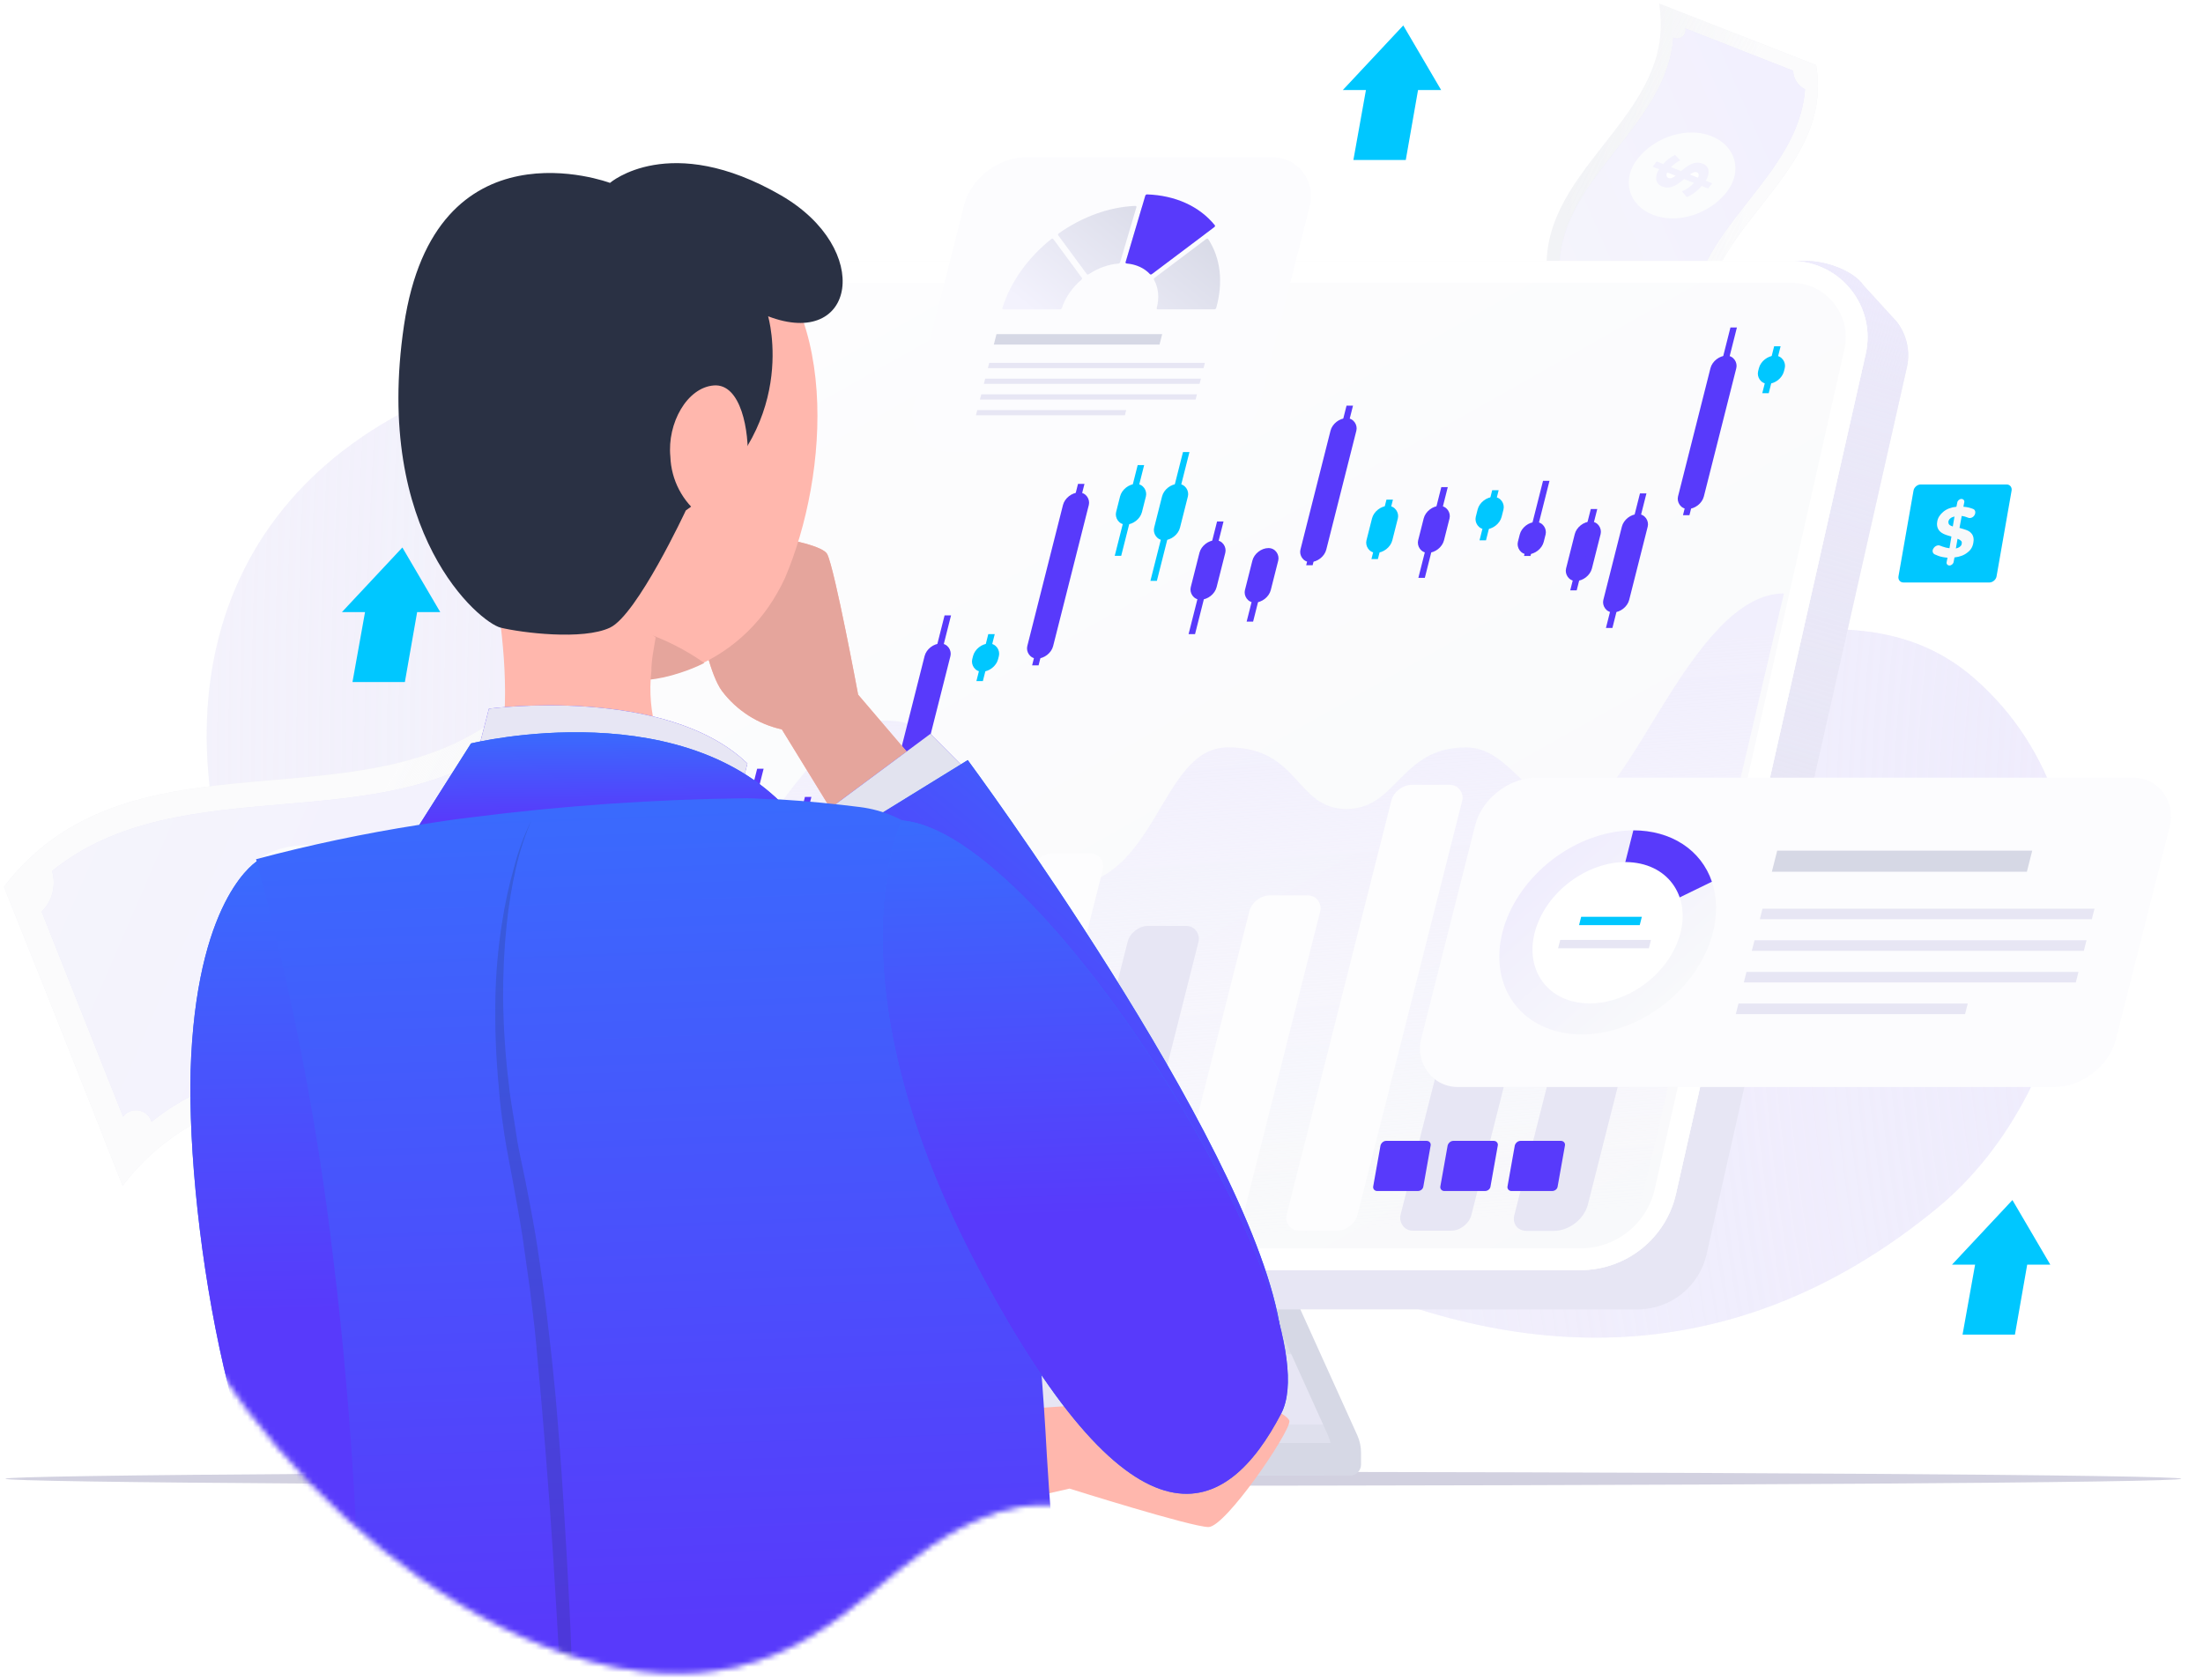 <svg width="405" height="309" viewBox="0 0 405 309" fill="none" xmlns="http://www.w3.org/2000/svg">
<path d="M266.444 115.089C237.626 100.143 216.453 42.825 181.636 62.031C160.482 73.7 167.072 82.73 140.347 76.422C122.516 72.235 110.1 61.549 85.523 70.688C-8.851 105.823 52.399 238.173 138.481 244.153C163.641 245.901 167.764 221.788 186.461 215.726C205.476 209.573 225.856 225.684 241.94 233.303C281.927 252.245 321.013 251.098 356.203 222.089C383.001 200.006 392.513 150.58 362.957 124.747C336.879 101.918 298.239 131.574 266.444 115.089Z" fill="#F4F3FB"/>
<path d="M266.444 115.089C237.626 100.143 216.453 42.825 181.636 62.031C160.482 73.7 167.072 82.73 140.347 76.422C122.516 72.235 110.1 61.549 85.523 70.688C-8.851 105.823 52.399 238.173 138.481 244.153C163.641 245.901 167.764 221.788 186.461 215.726C205.476 209.573 225.856 225.684 241.94 233.303C281.927 252.245 321.013 251.098 356.203 222.089C383.001 200.006 392.513 150.58 362.957 124.747C336.879 101.918 298.239 131.574 266.444 115.089Z" fill="url(#paint0_radial_182_3859)"/>
<path d="M133.069 180.955L146.485 180.478H221.36H247.494L221.36 181.432H146.485L133.069 180.955Z" fill="#C3C6D6"/>
<path d="M382.568 55.948C382.568 53.767 384.335 52 386.516 52C388.696 52 390.463 53.767 390.463 55.948V83.052C390.463 85.233 388.696 87 386.516 87C384.335 87 382.568 85.233 382.568 83.052V55.948Z" fill="white"/>
<path d="M372.963 73.448C370.783 73.448 369.016 71.68 369.016 69.5C369.016 67.32 370.783 65.552 372.963 65.552H400.068C402.248 65.552 404.016 67.32 404.016 69.5C404.016 71.68 402.248 73.448 400.068 73.448H372.963Z" fill="white"/>
<path d="M35.705 233.494C35.705 231.313 37.472 229.546 39.652 229.546C41.833 229.546 43.6 231.313 43.6 233.494V260.598C43.6 262.778 41.833 264.546 39.652 264.546C37.472 264.546 35.705 262.778 35.705 260.598V233.494Z" fill="white"/>
<path d="M26.1 250.994C23.92 250.994 22.152 249.226 22.152 247.046C22.152 244.866 23.92 243.098 26.1 243.098H53.205C55.385 243.098 57.152 244.866 57.152 247.046C57.152 249.226 55.385 250.994 53.205 250.994H26.1Z" fill="white"/>
<path d="M333.88 11.979C337.487 33.361 309.91 42.511 313.521 63.882C303.917 60.07 294.294 56.295 284.653 52.557C281.047 31.175 308.623 22.026 305.012 0.654L333.88 11.979Z" fill="#F2F3F6"/>
<path d="M333.88 11.979C337.487 33.361 309.91 42.511 313.521 63.882C303.917 60.07 294.294 56.295 284.653 52.557C281.047 31.175 308.623 22.026 305.012 0.654L333.88 11.979Z" fill="url(#paint1_linear_182_3859)"/>
<path d="M329.648 12.999L309.862 5.242C309.911 5.528 309.88 5.822 309.772 6.092C309.664 6.362 309.484 6.596 309.251 6.77C309.019 6.943 308.742 7.049 308.453 7.075C308.164 7.101 307.873 7.046 307.613 6.917C306.484 22.94 287.843 32.097 286.71 48.131C287.347 48.448 287.886 48.932 288.269 49.532C288.653 50.133 288.865 50.826 288.885 51.537L308.682 59.298C308.632 59.014 308.661 58.721 308.768 58.452C308.874 58.183 309.053 57.949 309.285 57.776C309.517 57.603 309.792 57.498 310.08 57.472C310.368 57.446 310.657 57.501 310.916 57.63C312.049 41.596 330.701 32.443 331.834 16.41C331.194 16.094 330.652 15.609 330.267 15.008C329.882 14.407 329.668 13.713 329.648 12.999Z" fill="#ECEAFA"/>
<path d="M329.648 12.999L309.862 5.242C309.911 5.528 309.88 5.822 309.772 6.092C309.664 6.362 309.484 6.596 309.251 6.77C309.019 6.943 308.742 7.049 308.453 7.075C308.164 7.101 307.873 7.046 307.613 6.917C306.484 22.94 287.843 32.097 286.71 48.131C287.347 48.448 287.886 48.932 288.269 49.532C288.653 50.133 288.865 50.826 288.885 51.537L308.682 59.298C308.632 59.014 308.661 58.721 308.768 58.452C308.874 58.183 309.053 57.949 309.285 57.776C309.517 57.603 309.792 57.498 310.08 57.472C310.368 57.446 310.657 57.501 310.916 57.63C312.049 41.596 330.701 32.443 331.834 16.41C331.194 16.094 330.652 15.609 330.267 15.008C329.882 14.407 329.668 13.713 329.648 12.999Z" fill="url(#paint2_linear_182_3859)"/>
<path d="M306.747 32.738C306.938 32.806 307.147 32.804 307.337 32.732C307.59 32.627 307.827 32.487 308.042 32.316C307.524 32.11 307.006 31.905 306.498 31.703C306.386 31.902 306.35 32.134 306.394 32.358C306.418 32.445 306.462 32.525 306.524 32.591C306.585 32.657 306.662 32.708 306.747 32.738Z" fill="white"/>
<path d="M310.665 32.085L312.157 32.677C312.269 32.489 312.31 32.267 312.274 32.052C312.256 31.968 312.216 31.892 312.159 31.829C312.102 31.766 312.029 31.72 311.948 31.694C311.759 31.626 311.552 31.624 311.362 31.69C311.111 31.785 310.876 31.918 310.665 32.085Z" fill="white"/>
<path d="M301.142 29.085C297.991 33.005 299.368 37.727 303.86 39.497C308.352 41.268 314.184 39.36 317.335 35.44C320.486 31.52 319.113 26.788 314.607 25.024C310.101 23.259 304.329 25.168 301.142 29.085ZM314.063 31.262C314.112 31.606 314.093 31.956 314.007 32.292C313.921 32.628 313.769 32.944 313.561 33.222L314.773 33.703L314.02 34.664L312.839 34.195C312.441 34.658 311.994 35.076 311.504 35.441C311.079 35.769 310.613 36.04 310.117 36.246L309.201 35.199C309.612 35.022 310.004 34.803 310.371 34.548C310.749 34.282 311.099 33.979 311.415 33.642L309.611 32.926C309.192 33.282 308.753 33.612 308.295 33.916C307.903 34.162 307.471 34.34 307.019 34.441C306.542 34.535 306.048 34.485 305.6 34.297C305.33 34.213 305.086 34.059 304.893 33.852C304.7 33.645 304.563 33.392 304.497 33.116C304.408 32.411 304.596 31.698 305.022 31.129C304.628 30.973 304.224 30.812 303.82 30.652L304.573 29.691L305.754 30.16C306.368 29.468 307.107 28.898 307.932 28.481L308.894 29.474C308.263 29.799 307.69 30.224 307.195 30.732C307.807 30.974 308.428 31.221 309.04 31.464C309.445 31.108 309.875 30.782 310.327 30.487C310.714 30.236 311.143 30.057 311.593 29.958C312.062 29.868 312.548 29.915 312.991 30.093C313.262 30.176 313.507 30.329 313.701 30.536C313.894 30.743 314.03 30.998 314.094 31.274L314.063 31.262Z" fill="#FBFCFD"/>
<path d="M121.406 178.837C96.298 211.715 47.624 185.193 22.536 218.063C15.34 199.71 8.068 181.38 0.721 163.071C25.829 130.192 74.503 156.715 99.591 123.845L121.406 178.837Z" fill="#F2F3F6"/>
<path d="M121.406 178.837C96.298 211.715 47.624 185.193 22.536 218.063C15.34 199.71 8.068 181.38 0.721 163.071C25.829 130.192 74.503 156.715 99.591 123.845L121.406 178.837Z" fill="url(#paint3_linear_182_3859)"/>
<path d="M114.472 174.267L99.512 136.581C99.177 137.022 98.727 137.362 98.211 137.563C97.695 137.764 97.133 137.818 96.588 137.719C96.043 137.621 95.536 137.373 95.123 137.004C94.71 136.635 94.408 136.159 94.249 135.628C70.442 154.926 33.396 140.867 9.57 160.172C9.958 161.474 9.985 162.856 9.648 164.172C9.31 165.488 8.621 166.687 7.655 167.641L22.623 205.347C22.954 204.906 23.401 204.566 23.915 204.364C24.428 204.162 24.987 204.107 25.53 204.205C26.073 204.302 26.578 204.549 26.989 204.916C27.401 205.284 27.701 205.759 27.859 206.287C51.685 186.982 88.739 201.061 112.565 181.756C112.172 180.452 112.142 179.066 112.478 177.746C112.814 176.427 113.504 175.224 114.472 174.267Z" fill="#ECEAFA"/>
<path d="M114.472 174.267L99.512 136.581C99.177 137.022 98.727 137.362 98.211 137.563C97.695 137.764 97.133 137.818 96.588 137.719C96.043 137.621 95.536 137.373 95.123 137.004C94.71 136.635 94.408 136.159 94.249 135.628C70.442 154.926 33.396 140.867 9.57 160.172C9.958 161.474 9.985 162.856 9.648 164.172C9.31 165.488 8.621 166.687 7.655 167.641L22.623 205.347C22.954 204.906 23.401 204.566 23.915 204.364C24.428 204.162 24.987 204.107 25.53 204.205C26.073 204.302 26.578 204.549 26.989 204.916C27.401 205.284 27.701 205.759 27.859 206.287C51.685 186.982 88.739 201.061 112.565 181.756C112.172 180.452 112.142 179.066 112.478 177.746C112.814 176.427 113.504 175.224 114.472 174.267Z" fill="url(#paint4_linear_182_3859)"/>
<path d="M57.127 168.053C57.282 168.408 57.557 168.697 57.904 168.868C58.38 169.084 58.885 169.232 59.402 169.309C59.014 168.319 58.625 167.329 58.245 166.358C57.822 166.462 57.451 166.713 57.197 167.066C57.106 167.213 57.053 167.379 57.04 167.551C57.028 167.723 57.058 167.895 57.127 168.053Z" fill="white"/>
<path d="M63.14 172.665L64.258 175.517C64.666 175.427 65.028 175.196 65.282 174.864C65.374 174.731 65.43 174.576 65.443 174.414C65.456 174.253 65.425 174.09 65.355 173.944C65.204 173.592 64.937 173.301 64.598 173.121C64.138 172.896 63.646 172.742 63.14 172.665Z" fill="white"/>
<path d="M54.918 155.484C45.349 156.197 40.561 164.267 43.944 172.835C47.326 181.403 57.582 187.046 67.151 186.333C76.72 185.62 81.527 177.543 78.117 168.963C74.707 160.383 64.529 154.823 54.918 155.484ZM68.713 176.33C68.298 176.846 67.785 177.275 67.204 177.593C66.623 177.911 65.985 178.112 65.326 178.183L66.235 180.5L63.915 180.702L63.029 178.444C61.866 178.493 60.701 178.414 59.555 178.207C58.544 178.042 57.559 177.744 56.626 177.322L56.892 174.681C57.675 175.023 58.49 175.285 59.324 175.464C60.187 175.644 61.065 175.737 61.946 175.738L60.594 172.292C59.553 172.171 58.52 171.989 57.501 171.746C56.646 171.521 55.836 171.15 55.106 170.651C54.354 170.11 53.78 169.356 53.458 168.487C53.225 168 53.121 167.46 53.158 166.921C53.195 166.382 53.371 165.862 53.669 165.411C54.536 164.368 55.774 163.702 57.122 163.554C56.827 162.801 56.524 162.029 56.221 161.257L58.542 161.055L59.427 163.313C61.191 163.266 62.948 163.554 64.604 164.162L64.472 166.796C63.198 166.34 61.859 166.094 60.506 166.066C60.965 167.234 61.431 168.423 61.889 169.591C62.913 169.692 63.928 169.867 64.927 170.114C65.781 170.325 66.589 170.689 67.314 171.189C68.051 171.725 68.618 172.463 68.947 173.313C69.184 173.799 69.29 174.339 69.253 174.879C69.216 175.419 69.038 175.94 68.736 176.389L68.713 176.33Z" fill="#FBFCFD"/>
<path d="M401 271.928C401 272.639 311.457 273.216 201 273.216C90.543 273.216 1 272.639 1 271.928C1 271.216 90.543 270.64 201 270.64C311.457 270.64 401 271.216 401 271.928Z" fill="#D2D1E0"/>
<path d="M245.544 267.137V269.311C245.544 269.855 245.328 270.376 244.943 270.761C244.559 271.145 244.037 271.361 243.493 271.361H165.57C165.073 271.361 164.596 271.165 164.243 270.816C163.89 270.467 163.689 269.992 163.683 269.495V267.445C163.683 266.944 163.882 266.464 164.236 266.111C164.59 265.757 165.07 265.558 165.57 265.558H184.948C185.461 265.558 185.968 265.447 186.434 265.233C186.9 265.019 187.314 264.706 187.647 264.316C187.98 263.926 188.225 263.469 188.365 262.975C188.504 262.481 188.535 261.963 188.455 261.457L181.647 222.167H225.94L244.908 264.123C245.318 265.075 245.534 266.1 245.544 267.137Z" fill="#D6D8E5"/>
<path d="M119.663 267.424V269.475C119.663 269.72 119.711 269.962 119.805 270.189C119.899 270.415 120.036 270.621 120.209 270.794C120.383 270.967 120.588 271.105 120.815 271.199C121.041 271.292 121.284 271.341 121.529 271.341H243.452C243.996 271.341 244.518 271.125 244.902 270.74C245.287 270.356 245.503 269.834 245.503 269.29V267.117C245.496 266.537 245.427 265.959 245.298 265.394C245.181 264.91 245.023 264.437 244.826 263.979L243.918 261.969L225.858 222.023H173.565L180.434 261.272C180.464 261.504 180.464 261.738 180.434 261.969C180.419 262.768 180.132 263.538 179.622 264.153C179.111 264.767 178.407 265.191 177.625 265.353C177.38 265.384 177.132 265.384 176.887 265.353H121.488C121.228 265.357 120.972 265.415 120.736 265.524C120.5 265.633 120.289 265.79 120.118 265.985C119.946 266.18 119.817 266.409 119.738 266.657C119.66 266.904 119.634 267.166 119.663 267.424Z" fill="#E7E6F4"/>
<path d="M173.565 222.023H225.859L238.062 249.015H178.29L173.565 222.023Z" fill="#DDDFEB"/>
<path opacity="0.2" d="M123.663 267.424V269.474C123.663 269.719 123.711 269.962 123.805 270.188C123.899 270.415 124.036 270.621 124.209 270.794C124.383 270.967 124.588 271.105 124.815 271.198C125.041 271.292 125.284 271.34 125.529 271.34H243.452C243.996 271.34 244.518 271.124 244.902 270.74C245.287 270.355 245.503 269.834 245.503 269.29V267.116C245.496 266.536 245.427 265.959 245.298 265.394L185.621 265.353L184.887 265.353H125.488C125.228 265.357 124.972 265.415 124.736 265.524C124.5 265.633 124.289 265.79 124.118 265.985C123.946 266.18 123.817 266.408 123.738 266.656C123.66 266.904 123.634 267.165 123.663 267.424Z" fill="#E7E6F4"/>
<path d="M246.014 265.353H199.648C196.34 265.353 193.659 268.034 193.659 271.341H246.014V265.353Z" fill="#D6D8E5"/>
<path opacity="0.75" d="M245.298 265.394C245.181 264.91 245.023 264.437 244.826 263.979L243.918 261.97H180.434C180.418 262.768 180.132 263.538 179.622 264.153C179.111 264.768 178.407 265.191 177.625 265.353C177.624 265.353 177.623 265.353 177.621 265.354L176.887 265.353C177.131 265.384 177.378 265.384 177.621 265.354L245.298 265.394Z" fill="#DBDCE9" fill-opacity="0.89"/>
<path d="M230.589 222.044L249.557 264C249.989 264.989 250.213 266.057 250.213 267.137V269.311C250.213 269.855 249.997 270.376 249.612 270.761C249.228 271.145 248.706 271.361 248.162 271.361H242.771C243.315 271.361 243.837 271.145 244.221 270.761C244.606 270.376 244.822 269.855 244.822 269.311V267.137C244.822 266.057 244.599 264.989 244.166 264L225.197 222.044H230.589Z" fill="#D6D8E5"/>
<path fill-rule="evenodd" clip-rule="evenodd" d="M314.618 226.747L313.738 230.644C312.399 236.573 307.133 240.783 301.055 240.783H297.093C297.082 240.783 297.071 240.783 297.06 240.783H102.704C102.693 240.783 102.682 240.783 102.671 240.783H96.453C92.677 240.783 89.343 239.196 86.996 236.705L79.814 228.698C77.443 225.746 76.348 221.77 77.269 217.693L78.425 212.739C78.486 212.359 78.559 211.977 78.645 211.595L113.646 56.58C114.778 51.565 119.234 48.003 124.376 48.003H329.33C329.519 48.003 329.707 48.007 329.893 48.014L332.193 48.003C335.75 48.003 340.802 49.813 342.598 52.491L348.717 59.183C350.465 61.46 351.257 64.476 350.559 67.567L349.488 72.31L314.618 226.747Z" fill="#E7E6F4"/>
<path fill-rule="evenodd" clip-rule="evenodd" d="M314.618 226.747L313.738 230.644C312.399 236.573 307.133 240.783 301.055 240.783H297.093C297.082 240.783 297.071 240.783 297.06 240.783H102.704C102.693 240.783 102.682 240.783 102.671 240.783H96.453C92.677 240.783 89.343 239.196 86.996 236.705L79.814 228.698C77.443 225.746 76.348 221.77 77.269 217.693L78.425 212.739C78.486 212.359 78.559 211.977 78.645 211.595L113.646 56.58C114.778 51.565 119.234 48.003 124.376 48.003H329.33C329.519 48.003 329.707 48.007 329.893 48.014L332.193 48.003C335.75 48.003 340.802 49.813 342.598 52.491L348.717 59.183C350.465 61.46 351.257 64.476 350.559 67.567L349.488 72.31L314.618 226.747Z" fill="url(#paint5_linear_182_3859)"/>
<path d="M113.646 56.58C114.778 51.565 119.234 48.003 124.376 48.003H329.33C338.306 48.003 344.963 56.331 342.987 65.086L308.116 219.524C306.263 227.731 298.972 233.559 290.558 233.559H96.203C84.663 233.559 76.103 222.852 78.645 211.595L113.646 56.58Z" fill="#FDFDFE"/>
<path d="M113.646 56.58C114.778 51.565 119.234 48.003 124.376 48.003H329.33C338.306 48.003 344.963 56.331 342.987 65.086L308.116 219.524C306.263 227.731 298.972 233.559 290.558 233.559H96.203C84.663 233.559 76.103 222.852 78.645 211.595L113.646 56.58Z" fill="url(#paint6_linear_182_3859)"/>
<path d="M124.376 50.003C120.169 50.003 116.523 52.917 115.597 57.021L80.596 212.036C78.337 222.042 85.945 231.559 96.203 231.559H290.558C298.037 231.559 304.518 226.379 306.165 219.083L341.036 64.646C342.73 57.141 337.024 50.003 329.33 50.003H124.376Z" fill="#FDFDFE"/>
<path d="M124.376 50.003C120.169 50.003 116.523 52.917 115.597 57.021L80.596 212.036C78.337 222.042 85.945 231.559 96.203 231.559H290.558C298.037 231.559 304.518 226.379 306.165 219.083L341.036 64.646C342.73 57.141 337.024 50.003 329.33 50.003H124.376Z" fill="url(#paint7_linear_182_3859)"/>
<path d="M124.376 50.003C120.169 50.003 116.523 52.917 115.597 57.021L80.596 212.036C78.337 222.042 85.945 231.559 96.203 231.559H290.558C298.037 231.559 304.518 226.379 306.165 219.083L341.036 64.646C342.73 57.141 337.024 50.003 329.33 50.003H124.376Z" stroke="white" stroke-width="4"/>
<path opacity="0.75" d="M96.479 148.757C103.422 148.757 103.275 182.75 115.554 182.75C127.832 182.75 144.44 132.5 162.858 132.5C181.276 132.5 173.288 161.25 193.141 163C212.993 164.75 212.583 137.433 225.774 137.433C238.966 137.433 238.15 148.757 247.525 148.757C256.899 148.757 257.383 137.433 269.517 137.433C277.855 137.433 280.888 148.757 290.113 148.757C299.337 148.757 311.073 109.124 327.956 109.124L300.077 227.926L78.638 228.926L96.479 148.757Z" fill="url(#paint8_linear_182_3859)"/>
<rect width="4.75" height="8.907" rx="2.375" transform="matrix(1 0 -0.245 0.969 108.339 145.971)" fill="#00C7FF"/>
<rect width="1.188" height="11.282" transform="matrix(1 0 -0.245 0.969 110.412 144.819)" fill="#00C7FF"/>
<rect width="4.75" height="8.907" rx="2.375" transform="matrix(1 0 -0.245 0.969 252.813 93.029)" fill="#00C7FF"/>
<rect width="1.188" height="11.282" transform="matrix(1 0 -0.245 0.969 254.887 91.878)" fill="#00C7FF"/>
<rect width="4.75" height="8.907" rx="2.375" transform="matrix(1 0 -0.245 0.969 117.84 145.971)" fill="#583AFB"/>
<rect width="1.188" height="17.22" transform="matrix(1 0 -0.245 0.969 120.496 142.517)" fill="#583AFB"/>
<rect width="4.75" height="8.907" rx="2.375" transform="matrix(1 0 -0.245 0.969 262.314 93.03)" fill="#583AFB"/>
<rect width="1.188" height="17.22" transform="matrix(1 0 -0.245 0.969 264.971 89.576)" fill="#583AFB"/>
<rect width="4.75" height="6.143" rx="2.375" transform="matrix(1 0 -0.245 0.969 127.758 144.323)" fill="#00C7FF"/>
<rect width="1.188" height="9.501" transform="matrix(1 0 -0.245 0.969 129.851 143.093)" fill="#00C7FF"/>
<rect width="4.75" height="6.143" rx="2.375" transform="matrix(1 0 -0.245 0.969 272.232 91.382)" fill="#00C7FF"/>
<rect width="1.188" height="9.501" transform="matrix(1 0 -0.245 0.969 274.325 90.151)" fill="#00C7FF"/>
<rect width="4.75" height="6.143" rx="2.375" transform="matrix(1 0 -0.245 0.969 135.499 148.929)" fill="#583AFB"/>
<rect width="1.188" height="14.251" transform="matrix(1 0 -0.245 0.969 139.195 141.366)" fill="#583AFB"/>
<rect width="4.75" height="6.143" rx="2.375" transform="matrix(1 0 -0.245 0.969 279.974 95.987)" fill="#583AFB"/>
<rect width="1.188" height="14.251" transform="matrix(1 0 -0.245 0.969 283.67 88.425)" fill="#583AFB"/>
<rect width="4.75" height="11.282" rx="2.375" transform="matrix(1 0 -0.245 0.969 145.613 148.85)" fill="#583AFB"/>
<rect width="1.188" height="15.439" transform="matrix(1 0 -0.245 0.969 147.978 146.547)" fill="#583AFB"/>
<rect width="4.75" height="11.282" rx="2.375" transform="matrix(1 0 -0.245 0.969 290.089 95.908)" fill="#583AFB"/>
<rect width="1.188" height="15.439" transform="matrix(1 0 -0.245 0.969 292.453 93.606)" fill="#583AFB"/>
<rect width="4.75" height="7.719" rx="2.375" transform="matrix(1 0 -0.245 0.969 206.496 88.983)" fill="#00C7FF"/>
<rect width="1.188" height="17.22" transform="matrix(1 0 -0.245 0.969 209.151 85.529)" fill="#00C7FF"/>
<rect width="4.75" height="11.282" rx="2.375" transform="matrix(1 0 -0.245 0.969 221.091 99.345)" fill="#583AFB"/>
<rect width="1.188" height="21.377" transform="matrix(1 0 -0.245 0.969 223.747 95.891)" fill="#583AFB"/>
<rect width="4.75" height="27.315" rx="2.375" transform="matrix(1 0 -0.245 0.969 245.185 76.895)" fill="#583AFB"/>
<rect width="1.188" height="30.284" transform="matrix(1 0 -0.245 0.969 247.549 74.593)" fill="#583AFB"/>
<rect width="4.75" height="10.342" rx="2.375" transform="matrix(1 0 -0.245 0.969 230.822 100.784)" fill="#583AFB"/>
<rect width="1.188" height="13.657" transform="matrix(1 0 -0.245 0.969 232.53 101.072)" fill="#583AFB"/>
<rect width="4.75" height="10.688" rx="2.375" transform="matrix(1 0 -0.245 0.969 214.215 88.983)" fill="#00C7FF"/>
<rect width="1.188" height="30.284" transform="matrix(1 0 -0.245 0.969 218.911 77.471)" fill="#00C7FF"/>
<rect width="4.75" height="18.659" rx="2.375" transform="matrix(1 0 -0.245 0.969 154.273 147.476)" fill="#583AFB"/>
<rect width="1.188" height="25.533" transform="matrix(1 0 -0.245 0.969 157.02 143.668)" fill="#583AFB"/>
<rect width="4.75" height="18.659" rx="2.375" transform="matrix(1 0 -0.245 0.969 298.749 94.535)" fill="#583AFB"/>
<rect width="1.188" height="25.533" transform="matrix(1 0 -0.245 0.969 301.494 90.728)" fill="#583AFB"/>
<rect width="4.75" height="29.096" rx="2.375" transform="matrix(1 0 -0.245 0.969 170.56 118.341)" fill="#583AFB"/>
<rect width="1.188" height="35.628" transform="matrix(1 0 -0.245 0.969 173.652 113.16)" fill="#583AFB"/>
<rect width="4.75" height="29.096" rx="2.375" transform="matrix(1 0 -0.245 0.969 315.034 65.399)" fill="#583AFB"/>
<rect width="1.188" height="35.628" transform="matrix(1 0 -0.245 0.969 318.127 60.219)" fill="#583AFB"/>
<rect width="4.75" height="31.521" rx="2.375" transform="matrix(1 0 -0.245 0.969 195.999 90.566)" fill="#583AFB"/>
<rect width="1.188" height="34.44" transform="matrix(1 0 -0.245 0.969 198.182 88.983)" fill="#583AFB"/>
<rect width="4.75" height="5.344" rx="2.375" transform="matrix(1 0 -0.245 0.969 179.466 118.34)" fill="#00C7FF"/>
<rect width="1.188" height="8.907" transform="matrix(1 0 -0.245 0.969 181.685 116.613)" fill="#00C7FF"/>
<rect width="4.75" height="5.344" rx="2.375" transform="matrix(1 0 -0.245 0.969 323.94 65.399)" fill="#00C7FF"/>
<rect width="1.188" height="8.907" transform="matrix(1 0 -0.245 0.969 326.159 63.673)" fill="#00C7FF"/>
<path d="M95.966 199.108C96.372 197.502 98.045 196.2 99.702 196.2H106.73C108.387 196.2 109.4 197.502 108.994 199.108L102.833 223.437C102.427 225.043 100.754 226.345 99.097 226.345H95.069C91.755 226.345 89.728 223.741 90.542 220.529L95.966 199.108Z" fill="#E7E6F4"/>
<rect width="13.028" height="45.56" rx="3" transform="matrix(1 0 -0.245 0.969 121.207 182.18)" fill="#FDFDFE"/>
<rect width="13.028" height="54.237" rx="3" transform="matrix(1 0 -0.245 0.969 144.292 173.767)" fill="#FDFDFE"/>
<rect width="13.028" height="45.56" rx="3" transform="matrix(1 0 -0.245 0.969 163.117 182.18)" fill="#E7E6F4"/>
<rect width="13.028" height="71.594" rx="3" transform="matrix(1 0 -0.245 0.969 190.463 156.942)" fill="#FDFDFE"/>
<rect width="13.028" height="57.853" rx="3" transform="matrix(1 0 -0.245 0.969 208.045 170.262)" fill="#E7E6F4"/>
<rect width="13.028" height="63.639" rx="3" transform="matrix(1 0 -0.245 0.969 230.42 164.653)" fill="#FDFDFE"/>
<rect width="13.028" height="84.611" rx="3" transform="matrix(1 0 -0.245 0.969 256.522 144.323)" fill="#FDFDFE"/>
<rect width="13.028" height="71.594" rx="3" transform="matrix(1 0 -0.245 0.969 274.281 156.942)" fill="#E7E6F4"/>
<path d="M289.175 180.881C289.581 179.275 291.254 177.973 292.911 177.973H299.939C301.596 177.973 302.609 179.275 302.203 180.881L291.918 221.498C291.24 224.174 288.452 226.345 285.69 226.345H280.662C279.005 226.345 277.992 225.043 278.399 223.436L289.175 180.881Z" fill="#E7E6F4"/>
<path d="M251.113 16.561L248.808 29.418H258.438L260.692 16.561H264.944L257.977 4.677L246.861 16.561H251.113Z" fill="#00C7FF"/>
<path d="M67.107 112.561L64.802 125.418H74.432L76.686 112.561H80.938L73.971 100.677L62.855 112.561H67.107Z" fill="#00C7FF"/>
<path d="M363.101 232.561L360.796 245.418H370.426L372.68 232.561H376.932L369.965 220.677L358.85 232.561H363.101Z" fill="#00C7FF"/>
<g filter="url(#filter0_dd_182_3859)">
<rect width="127.743" height="58.71" rx="9" transform="matrix(1 0 -0.245 0.969 259.412 130)" fill="#FCFCFE"/>
<path d="M300.906 158.492C299.745 163.045 296.916 167.44 292.946 170.857C288.977 174.275 284.138 176.481 279.332 177.065C274.526 177.65 270.08 176.572 266.824 174.033C263.568 171.493 261.724 167.666 261.635 163.265C261.546 158.864 263.219 154.188 266.341 150.11C269.464 146.033 273.823 142.831 278.606 141.102C283.389 139.373 288.27 139.234 292.338 140.713C296.406 142.191 299.384 145.185 300.717 149.137C301.676 151.985 301.741 155.21 300.906 158.492Z" fill="url(#paint9_linear_182_3859)"/>
<path d="M300.717 149.137L281.515 158.492L286.275 139.694C289.69 139.694 292.824 140.566 295.359 142.224C297.895 143.882 299.743 146.267 300.717 149.137Z" fill="#583AFB"/>
<path d="M294.246 160.601C297.224 153.517 293.949 146.844 286.931 145.696C279.914 144.549 271.811 149.362 268.834 156.446C265.856 163.53 269.131 170.204 276.149 171.351C283.166 172.498 291.268 167.686 294.246 160.601Z" fill="white"/>
<path d="M287.836 155.591H276.681L276.293 157.121H287.449L287.836 155.591Z" fill="#00C7FF"/>
<path d="M289.516 159.846H272.828L272.441 161.375H289.129L289.516 159.846Z" fill="#E7E6F4"/>
<path d="M359.603 143.432H312.72L311.738 147.309H358.621L359.603 143.432Z" fill="#D6D8E5"/>
<path d="M371.054 154.095H310.02L309.529 156.034H370.563L371.054 154.095Z" fill="#E7E6F4"/>
<path d="M369.581 159.911H308.547L308.056 161.85H369.09L369.581 159.911Z" fill="#E7E6F4"/>
<path d="M368.108 165.728H307.074L306.583 167.666H367.617L368.108 165.728Z" fill="#E7E6F4"/>
<path d="M347.749 171.544H305.601L305.11 173.483H347.258L347.749 171.544Z" fill="#E7E6F4"/>
</g>
<g filter="url(#filter1_dd_182_3859)">
<rect width="63.584" height="55.916" rx="9" transform="matrix(1 0 -0.245 0.969 173.457 23.949)" fill="#FCFCFE"/>
<path fill-rule="evenodd" clip-rule="evenodd" d="M215.753 38.947C215.881 38.851 216.043 38.853 216.109 38.953C218.387 42.405 218.917 46.926 217.584 51.642C217.546 51.776 217.402 51.884 217.264 51.884H206.835C206.697 51.884 206.618 51.776 206.653 51.642C207.163 49.727 206.979 47.892 206.141 46.435C206.084 46.337 206.131 46.191 206.252 46.1L215.753 38.947ZM215.345 37.917C215.421 38.009 215.377 38.166 215.249 38.262L205.747 45.415C205.627 45.506 205.475 45.51 205.399 45.427C204.352 44.299 202.846 43.613 201.089 43.465C200.96 43.455 200.888 43.349 200.926 43.221L203.919 33.105C203.96 32.969 204.108 32.859 204.247 32.864C208.881 33.039 212.818 34.831 215.345 37.917ZM202.919 33.105C202.96 32.969 202.876 32.859 202.734 32.864C197.997 33.039 192.999 34.831 188.645 37.917C188.515 38.009 188.466 38.166 188.537 38.263L193.806 45.415C193.872 45.506 194.022 45.51 194.147 45.427C195.862 44.299 197.774 43.613 199.618 43.465C199.753 43.455 199.888 43.349 199.926 43.221L202.919 33.105ZM192.809 46.435C192.923 46.337 192.963 46.191 192.896 46.1L187.627 38.947C187.557 38.851 187.394 38.853 187.269 38.953C182.947 42.405 179.742 46.926 178.284 51.642C178.243 51.776 178.323 51.884 178.461 51.884H188.889C189.027 51.884 189.171 51.776 189.215 51.642C189.838 49.727 191.108 47.892 192.809 46.435Z" fill="url(#paint10_linear_182_3859)"/>
<path fill-rule="evenodd" clip-rule="evenodd" d="M200.932 43.2C200.895 43.328 200.967 43.434 201.096 43.445C202.858 43.592 204.369 44.28 205.419 45.413C205.495 45.495 205.647 45.492 205.768 45.401L217.237 36.766C217.365 36.67 217.409 36.514 217.334 36.421C214.513 32.94 210.086 30.925 204.873 30.748C204.734 30.744 204.586 30.853 204.546 30.989L200.932 43.2Z" fill="#583AFB"/>
<path d="M207.656 56.437H177.195L176.707 58.363H207.168L207.656 56.437Z" fill="#D6D8E5"/>
<path d="M215.508 61.735H175.854L175.61 62.699H215.264L215.508 61.735Z" fill="#E7E6F4"/>
<path d="M214.777 64.625H175.122L174.878 65.588H214.533L214.777 64.625Z" fill="#E7E6F4"/>
<path d="M214.044 67.516H174.39L174.146 68.479H213.8L214.044 67.516Z" fill="#E7E6F4"/>
<path d="M201.042 70.405H173.658L173.414 71.369H200.799L201.042 70.405Z" fill="#E7E6F4"/>
</g>
<path d="M260.65 219.015H253.171C252.71 219.015 252.352 218.606 252.454 218.145L253.786 210.666C253.888 210.205 254.349 209.795 254.81 209.795H262.289C262.75 209.795 263.109 210.205 263.006 210.666L261.675 218.145C261.623 218.657 261.162 219.015 260.65 219.015Z" fill="#583AFB"/>
<path d="M272.995 219.015H265.516C265.055 219.015 264.696 218.606 264.799 218.145L266.131 210.666C266.233 210.205 266.694 209.795 267.155 209.795H274.634C275.095 209.795 275.454 210.205 275.351 210.666L274.019 218.145C273.968 218.657 273.507 219.015 272.995 219.015Z" fill="#583AFB"/>
<path d="M285.34 219.015H277.862C277.401 219.015 277.042 218.606 277.145 218.145L278.476 210.666C278.579 210.205 279.04 209.795 279.501 209.795H286.98C287.441 209.795 287.799 210.205 287.697 210.666L286.365 218.145C286.314 218.657 285.853 219.015 285.34 219.015Z" fill="#583AFB"/>
<mask id="mask0_182_3859" style="mask-type:alpha" maskUnits="userSpaceOnUse" x="20" y="2" width="359" height="307">
<path d="M263.429 177.411C234.61 162.465 213.438 105.147 178.621 124.353C209.501 -36.5 91.725 10.308 65 4C47.169 -0.187 31 92.499 89.501 124.352C-56.5 162 64.103 323.445 135.466 306.475C156.654 301.437 164.749 284.11 183.445 278.048C202.46 271.895 222.841 288.006 238.925 295.625C278.912 314.567 317.998 313.42 353.188 284.411C379.986 262.328 389.498 212.902 359.942 187.069C333.864 164.24 295.224 193.896 263.429 177.411Z" fill="#F4F3FB"/>
<path d="M263.429 177.411C234.61 162.465 213.438 105.147 178.621 124.353C209.501 -36.5 91.725 10.308 65 4C47.169 -0.187 31 92.499 89.501 124.352C-56.5 162 64.103 323.445 135.466 306.475C156.654 301.437 164.749 284.11 183.445 278.048C202.46 271.895 222.841 288.006 238.925 295.625C278.912 314.567 317.998 313.42 353.188 284.411C379.986 262.328 389.498 212.902 359.942 187.069C333.864 164.24 295.224 193.896 263.429 177.411Z" fill="url(#paint11_radial_182_3859)"/>
</mask>
<g mask="url(#mask0_182_3859)">
<path d="M170.447 177.616L143.734 134.126C139.337 133.158 135.431 130.651 132.72 127.057C128.604 121.379 126.02 98.669 127.979 97.704C129.938 96.739 150.689 99.123 152.08 101.905C153.471 104.687 157.758 127.738 157.758 127.738L188.531 163.819L170.447 177.616Z" fill="#FFB7AD"/>
<path d="M170.447 177.616L143.734 134.126C139.337 133.158 135.431 130.651 132.72 127.057C128.604 121.379 126.02 98.669 127.979 97.704C129.938 96.739 150.689 99.123 152.08 101.905C153.471 104.687 157.758 127.738 157.758 127.738L188.531 163.819L170.447 177.616Z" fill="#E5A59C"/>
<path d="M177.914 141.847L171.044 134.949L148.106 151.982L150.264 160.839L177.914 141.847Z" fill="#583AFB"/>
<path d="M177.914 141.847L171.044 134.949L148.106 151.982L150.264 160.839L177.914 141.847Z" fill="#E2E3EF"/>
<path d="M159.915 150.874L177.913 139.774C177.913 139.774 229.011 208.871 235.172 243.164C241.332 277.456 172.434 203.193 172.434 203.193L159.915 150.874Z" fill="#2C80FD"/>
<path d="M159.915 150.874L177.913 139.774C177.913 139.774 229.011 208.871 235.172 243.164C241.332 277.456 172.434 203.193 172.434 203.193L159.915 150.874Z" fill="url(#paint12_linear_182_3859)"/>
<path d="M47.414 158.256C47.414 158.256 36.683 164.359 35.15 194.195C33.731 221.107 42.417 278.366 59.28 290.885C86.22 310.756 184.187 283.305 184.187 283.305L180.412 254.52C180.412 254.52 106.262 264.342 88.605 254.52C70.948 244.697 65.667 194.309 65.667 194.309C65.667 194.309 58.258 161.35 47.414 158.256Z" fill="#376FFD"/>
<path d="M47.414 158.256C47.414 158.256 36.683 164.359 35.15 194.195C33.731 221.107 42.417 278.366 59.28 290.885C86.22 310.756 184.187 283.305 184.187 283.305L180.412 254.52C180.412 254.52 106.262 264.342 88.605 254.52C70.948 244.697 65.667 194.309 65.667 194.309C65.667 194.309 58.258 161.35 47.414 158.256Z" fill="url(#paint13_linear_182_3859)"/>
<path d="M144.302 106.305C143.857 107.276 143.365 108.223 142.825 109.144C138.939 116.021 132.604 121.18 125.083 123.594C119.293 125.539 113.025 125.535 107.237 123.582C101.449 121.628 96.46 117.834 93.033 112.778C83.892 99.776 86.362 86.973 88.803 65.001C89.3 59.865 91.103 54.941 94.038 50.698C96.974 46.455 100.947 43.033 105.578 40.757C110.209 38.482 115.345 37.428 120.497 37.696C125.65 37.965 130.649 39.546 135.019 42.29C154.89 54.639 152.335 87.512 144.302 106.305Z" fill="#FFB7AD"/>
<path d="M129.484 121.918C128.065 122.626 126.594 123.224 125.084 123.707C121.121 125.049 116.909 125.491 112.755 125C108.6 124.509 104.608 123.097 101.067 120.868C102.474 118.364 104.201 116.054 106.206 113.998C114.564 114.349 122.646 117.098 129.484 121.918Z" fill="#E5A59C"/>
<path d="M86.589 150.194C97.462 160.073 124.089 156.411 124.089 156.411C124.089 156.411 140.696 151.869 137.233 146.674C127.439 145.055 122.67 140.485 120.711 134.637C119.648 131.01 119.32 127.208 119.746 123.452C119.746 121.38 120.2 119.279 120.541 117.207L87.639 92.708C92.011 108.918 97.234 138.526 86.589 150.194Z" fill="#FFB7AD"/>
<path d="M141.208 58.159C141.208 58.159 147.368 78.939 126.077 93.871C126.077 93.871 117.135 113.062 112.138 115.418C107.142 117.774 95.872 116.355 92.04 115.418C88.207 114.481 68.591 98.158 74.269 59.834C79.946 21.51 112.138 33.632 112.138 33.632C112.138 33.632 123.125 24.094 143.592 35.931C160.625 45.81 157.304 64.32 141.208 58.159Z" fill="#2A3144"/>
<path d="M123.238 83.963C123.312 86.085 123.86 88.163 124.842 90.045C125.825 91.926 127.217 93.564 128.916 94.836C133.032 97.476 136.978 91.713 137.432 85.071C137.802 79.166 136.183 70.508 131.244 70.877C126.304 71.246 122.642 77.832 123.238 83.963Z" fill="#FFB7AD"/>
<path d="M86.589 143.096L89.882 130.322C89.882 130.322 122.443 125.978 137.403 140.4L133.543 155.53L86.589 143.096Z" fill="#583AFB"/>
<path d="M86.589 143.096L89.882 130.322C89.882 130.322 122.443 125.978 137.403 140.4L133.543 155.53L86.589 143.096Z" fill="#E7E6F4"/>
<path d="M77.079 151.698L86.589 136.709C86.589 136.709 127.297 126.688 146.573 150.903C165.848 175.118 77.079 151.698 77.079 151.698Z" fill="#376FFD"/>
<path d="M77.079 151.698L86.589 136.709C86.589 136.709 127.297 126.688 146.573 150.903C165.848 175.118 77.079 151.698 77.079 151.698Z" fill="url(#paint14_linear_182_3859)"/>
<path d="M146.573 262.013L197.473 258.465C200.37 255.028 204.395 252.733 208.828 251.992C215.897 251.027 237.046 259.174 237.046 261.36C237.046 263.546 225.293 280.806 222.171 280.806C219.048 280.806 196.621 273.737 196.621 273.737L150.377 284.326L146.573 262.013Z" fill="#FFB7AD"/>
<path d="M47.073 158C53.632 182.091 58.376 206.64 61.267 231.44C62.204 239.048 62.971 246.514 63.595 253.753C64.418 262.951 64.986 271.808 65.44 280.211C66.008 290.856 66.178 303.432 66.15 315.809C66.15 344.197 56.526 401.938 56.526 401.938C79.237 407.616 152.336 407.361 197.728 397.851C202.384 361.429 194.208 298.862 192.448 267.521C191.24 244.752 188.729 222.071 184.925 199.589C183.007 187.583 180.324 175.711 176.892 164.047C175.575 159.915 173.103 156.246 169.768 153.474C166.433 150.702 162.374 148.943 158.07 148.405C153.727 147.866 148.702 147.326 143.422 147.014C141.378 147.014 139.334 146.815 137.262 146.787C120.317 146.981 103.398 148.156 86.589 150.307C83.438 150.676 80.202 151.159 77.079 151.67C66.973 153.251 56.957 155.364 47.073 158Z" fill="url(#paint15_linear_182_3859)"/>
<path d="M165.82 150.875C192.675 153.032 245.477 240.837 235.541 259.913C225.605 278.99 208.941 287.875 180.213 233.938C151.484 180.001 165.82 150.875 165.82 150.875Z" fill="#376FFD"/>
<path d="M165.82 150.875C192.675 153.032 245.477 240.837 235.541 259.913C225.605 278.99 208.941 287.875 180.213 233.938C151.484 180.001 165.82 150.875 165.82 150.875Z" fill="url(#paint16_linear_182_3859)"/>
<path opacity="0.2" d="M97.689 150.875C96.471 153.694 95.521 156.622 94.85 159.619C94.073 163.044 93.504 166.514 93.147 170.008C92.679 174.526 92.461 179.065 92.494 183.606C92.55 188.978 92.911 194.343 93.573 199.674C93.856 202.513 94.453 205.352 94.878 208.389C95.304 211.427 96.042 214.351 96.638 217.416C97.235 220.482 97.859 223.633 98.398 226.841C98.938 230.049 99.364 233.314 99.846 236.578C100.329 239.843 100.67 243.164 101.067 246.486C101.464 249.807 101.777 253.157 102.117 256.507C103.281 269.877 104.076 283.248 104.701 295.796C105.325 308.343 105.467 320.096 105.694 330.145C105.921 340.195 105.694 348.569 105.694 354.417C105.694 360.265 105.694 363.643 105.694 363.643C105.694 363.643 105.07 350.272 104.161 330.202C103.707 320.153 102.997 308.457 102.288 295.938C101.578 283.419 100.613 270.076 99.449 256.762C99.137 253.441 98.824 250.091 98.54 246.798C98.257 243.505 97.774 240.184 97.405 236.919L96.042 227.295C95.56 224.116 94.935 220.965 94.396 217.871C93.856 214.776 93.204 211.739 92.749 208.758C92.295 205.777 91.898 202.797 91.699 199.901C91.178 194.477 90.969 189.026 91.074 183.578C91.16 178.986 91.558 174.405 92.267 169.867C92.791 166.359 93.54 162.888 94.509 159.477C95.27 156.507 96.335 153.625 97.689 150.875Z" fill="#233258"/>
</g>
<path d="M369.813 90.211L367.047 105.988C366.944 106.603 366.33 107.115 365.715 107.115H349.938C349.323 107.115 348.913 106.603 349.016 105.988L351.782 90.211C351.884 89.596 352.499 89.084 353.114 89.084H368.891C369.505 89.084 369.915 89.596 369.813 90.211Z" fill="#00C7FF"/>
<path d="M361.719 101.583C361.104 102.095 360.285 102.403 359.312 102.505L359.158 103.325C359.107 103.683 358.748 103.991 358.39 103.991C358.031 103.991 357.775 103.683 357.877 103.325L358.031 102.556C357.416 102.505 356.802 102.403 356.289 102.198C356.084 102.095 355.88 102.044 355.675 101.942C355.265 101.737 355.162 101.225 355.47 100.815C355.726 100.405 356.289 100.149 356.699 100.354C356.802 100.405 356.955 100.456 357.109 100.507C357.519 100.661 357.98 100.764 358.39 100.815L358.748 98.663C358.185 98.51 357.672 98.356 357.263 98.151C356.853 97.946 356.545 97.69 356.341 97.332C356.136 96.973 356.033 96.512 356.136 95.948C356.238 95.231 356.648 94.617 357.263 94.104C357.877 93.592 358.697 93.285 359.67 93.182L359.824 92.414C359.875 92.055 360.234 91.748 360.592 91.748C360.951 91.748 361.207 92.055 361.104 92.414L360.951 93.182C361.668 93.234 362.231 93.387 362.744 93.592C363.153 93.746 363.256 94.258 363 94.719C362.744 95.18 362.18 95.385 361.77 95.18C361.412 95.026 361.002 94.924 360.643 94.873L360.234 97.075C360.797 97.229 361.309 97.383 361.668 97.536C362.078 97.69 362.385 97.997 362.59 98.305C362.795 98.663 362.897 99.124 362.795 99.688C362.692 100.507 362.334 101.122 361.719 101.583ZM358.338 96.461C358.492 96.614 358.697 96.717 359.004 96.819L359.312 94.975C358.953 95.078 358.697 95.18 358.543 95.334C358.338 95.487 358.236 95.692 358.185 95.948C358.185 96.153 358.236 96.358 358.338 96.461ZM360.336 100.507C360.541 100.354 360.643 100.149 360.643 99.944C360.695 99.739 360.643 99.534 360.49 99.432C360.336 99.278 360.131 99.176 359.875 99.073L359.568 100.866C359.926 100.764 360.182 100.661 360.336 100.507Z" fill="#F7F8FA"/>
<defs>
<filter id="filter0_dd_182_3859" x="245" y="130" width="155.155" height="68.914" filterUnits="userSpaceOnUse" color-interpolation-filters="sRGB">
<feFlood flood-opacity="0" result="BackgroundImageFix"/>
<feColorMatrix in="SourceAlpha" type="matrix" values="0 0 0 0 0 0 0 0 0 0 0 0 0 0 0 0 0 0 127 0" result="hardAlpha"/>
<feOffset dx="13" dy="12"/>
<feColorMatrix type="matrix" values="0 0 0 0 0.867 0 0 0 0 0.875 0 0 0 0 0.922 0 0 0 0.29 0"/>
<feBlend mode="normal" in2="BackgroundImageFix" result="effect1_dropShadow_182_3859"/>
<feColorMatrix in="SourceAlpha" type="matrix" values="0 0 0 0 0 0 0 0 0 0 0 0 0 0 0 0 0 0 127 0" result="hardAlpha"/>
<feOffset dx="1" dy="1"/>
<feComposite in2="hardAlpha" operator="out"/>
<feColorMatrix type="matrix" values="0 0 0 0 0.906 0 0 0 0 0.902 0 0 0 0 0.957 0 0 0 1 0"/>
<feBlend mode="normal" in2="effect1_dropShadow_182_3859" result="effect2_dropShadow_182_3859"/>
<feBlend mode="normal" in="SourceGraphic" in2="effect2_dropShadow_182_3859" result="shape"/>
</filter>
<filter id="filter1_dd_182_3859" x="159.73" y="23.949" width="82.311" height="58.205" filterUnits="userSpaceOnUse" color-interpolation-filters="sRGB">
<feFlood flood-opacity="0" result="BackgroundImageFix"/>
<feColorMatrix in="SourceAlpha" type="matrix" values="0 0 0 0 0 0 0 0 0 0 0 0 0 0 0 0 0 0 127 0" result="hardAlpha"/>
<feOffset dx="5" dy="4"/>
<feColorMatrix type="matrix" values="0 0 0 0 0.867 0 0 0 0 0.875 0 0 0 0 0.922 0 0 0 0.29 0"/>
<feBlend mode="normal" in2="BackgroundImageFix" result="effect1_dropShadow_182_3859"/>
<feColorMatrix in="SourceAlpha" type="matrix" values="0 0 0 0 0 0 0 0 0 0 0 0 0 0 0 0 0 0 127 0" result="hardAlpha"/>
<feOffset dx="1" dy="1"/>
<feComposite in2="hardAlpha" operator="out"/>
<feColorMatrix type="matrix" values="0 0 0 0 0.906 0 0 0 0 0.902 0 0 0 0 0.957 0 0 0 1 0"/>
<feBlend mode="normal" in2="effect1_dropShadow_182_3859" result="effect2_dropShadow_182_3859"/>
<feBlend mode="normal" in="SourceGraphic" in2="effect2_dropShadow_182_3859" result="shape"/>
</filter>
<radialGradient id="paint0_radial_182_3859" cx="0" cy="0" r="1" gradientUnits="userSpaceOnUse" gradientTransform="translate(494.809 179.402) rotate(177.34) scale(542.026 908.258)">
<stop stop-color="#EEEBFD"/>
<stop offset="1" stop-color="#EEEBFD" stop-opacity="0"/>
</radialGradient>
<linearGradient id="paint1_linear_182_3859" x1="320.525" y1="54.495" x2="286.359" y2="51.692" gradientUnits="userSpaceOnUse">
<stop stop-color="#FBFBFC"/>
<stop offset="1" stop-color="#FBFBFC" stop-opacity="0"/>
</linearGradient>
<linearGradient id="paint2_linear_182_3859" x1="254.547" y1="79.69" x2="337.437" y2="43.449" gradientUnits="userSpaceOnUse">
<stop stop-color="#F7F8FA"/>
<stop offset="1" stop-color="#F2F0FE"/>
</linearGradient>
<linearGradient id="paint3_linear_182_3859" x1="35.383" y1="214.707" x2="87.133" y2="240.294" gradientUnits="userSpaceOnUse">
<stop stop-color="#FBFBFC"/>
<stop offset="1" stop-color="#FBFBFC" stop-opacity="0"/>
</linearGradient>
<linearGradient id="paint4_linear_182_3859" x1="-76.316" y1="156.445" x2="82.172" y2="224.786" gradientUnits="userSpaceOnUse">
<stop stop-color="#F7F8FA"/>
<stop offset="1" stop-color="#F2F0FE"/>
</linearGradient>
<linearGradient id="paint5_linear_182_3859" x1="350.812" y1="50.908" x2="295.021" y2="241.422" gradientUnits="userSpaceOnUse">
<stop stop-color="#EEEBFD"/>
<stop offset="0.099" stop-color="#EEEBFD" stop-opacity="0.541"/>
<stop offset="0.702" stop-color="#EEEBFD" stop-opacity="0"/>
</linearGradient>
<linearGradient id="paint6_linear_182_3859" x1="322.394" y1="288.712" x2="174.284" y2="26.025" gradientUnits="userSpaceOnUse">
<stop stop-color="#F7F8FA"/>
<stop offset="1" stop-color="#FDFDFE"/>
</linearGradient>
<linearGradient id="paint7_linear_182_3859" x1="322.394" y1="288.712" x2="174.284" y2="26.025" gradientUnits="userSpaceOnUse">
<stop stop-color="#F7F8FA"/>
<stop offset="1" stop-color="#FDFDFE"/>
</linearGradient>
<linearGradient id="paint8_linear_182_3859" x1="83.334" y1="134" x2="90.77" y2="237.564" gradientUnits="userSpaceOnUse">
<stop stop-color="#EEEBFD"/>
<stop offset="1" stop-color="#EEEBFD" stop-opacity="0"/>
</linearGradient>
<linearGradient id="paint9_linear_182_3859" x1="260.739" y1="151.152" x2="284.617" y2="178.181" gradientUnits="userSpaceOnUse">
<stop stop-color="#EFECFD"/>
<stop offset="1" stop-color="#F8F9FB"/>
</linearGradient>
<linearGradient id="paint10_linear_182_3859" x1="194.342" y1="60.811" x2="215.42" y2="34.737" gradientUnits="userSpaceOnUse">
<stop stop-color="#F3F2FD"/>
<stop offset="1" stop-color="#D6D8E5"/>
</linearGradient>
<radialGradient id="paint11_radial_182_3859" cx="0" cy="0" r="1" gradientUnits="userSpaceOnUse" gradientTransform="translate(491.786 241.724) rotate(177.34) scale(542.026 908.258)">
<stop stop-color="#EEEBFD"/>
<stop offset="1" stop-color="#EEEBFD" stop-opacity="0"/>
</radialGradient>
<linearGradient id="paint12_linear_182_3859" x1="190.223" y1="205.872" x2="236.557" y2="149.457" gradientUnits="userSpaceOnUse">
<stop stop-color="#583AFB"/>
<stop offset="1" stop-color="#376FFD"/>
</linearGradient>
<linearGradient id="paint13_linear_182_3859" x1="94.772" y1="240.469" x2="92.986" y2="150.997" gradientUnits="userSpaceOnUse">
<stop stop-color="#583AFB"/>
<stop offset="1" stop-color="#376FFD"/>
</linearGradient>
<linearGradient id="paint14_linear_182_3859" x1="106.019" y1="150.657" x2="105.879" y2="133.236" gradientUnits="userSpaceOnUse">
<stop stop-color="#583AFB"/>
<stop offset="1" stop-color="#376FFD"/>
</linearGradient>
<linearGradient id="paint15_linear_182_3859" x1="108" y1="299" x2="102" y2="133.5" gradientUnits="userSpaceOnUse">
<stop stop-color="#583AFB"/>
<stop offset="1" stop-color="#376FFD"/>
</linearGradient>
<linearGradient id="paint16_linear_182_3859" x1="192.102" y1="223.664" x2="189.302" y2="144.516" gradientUnits="userSpaceOnUse">
<stop stop-color="#583AFB"/>
<stop offset="1" stop-color="#376FFD"/>
</linearGradient>
</defs>
</svg>
